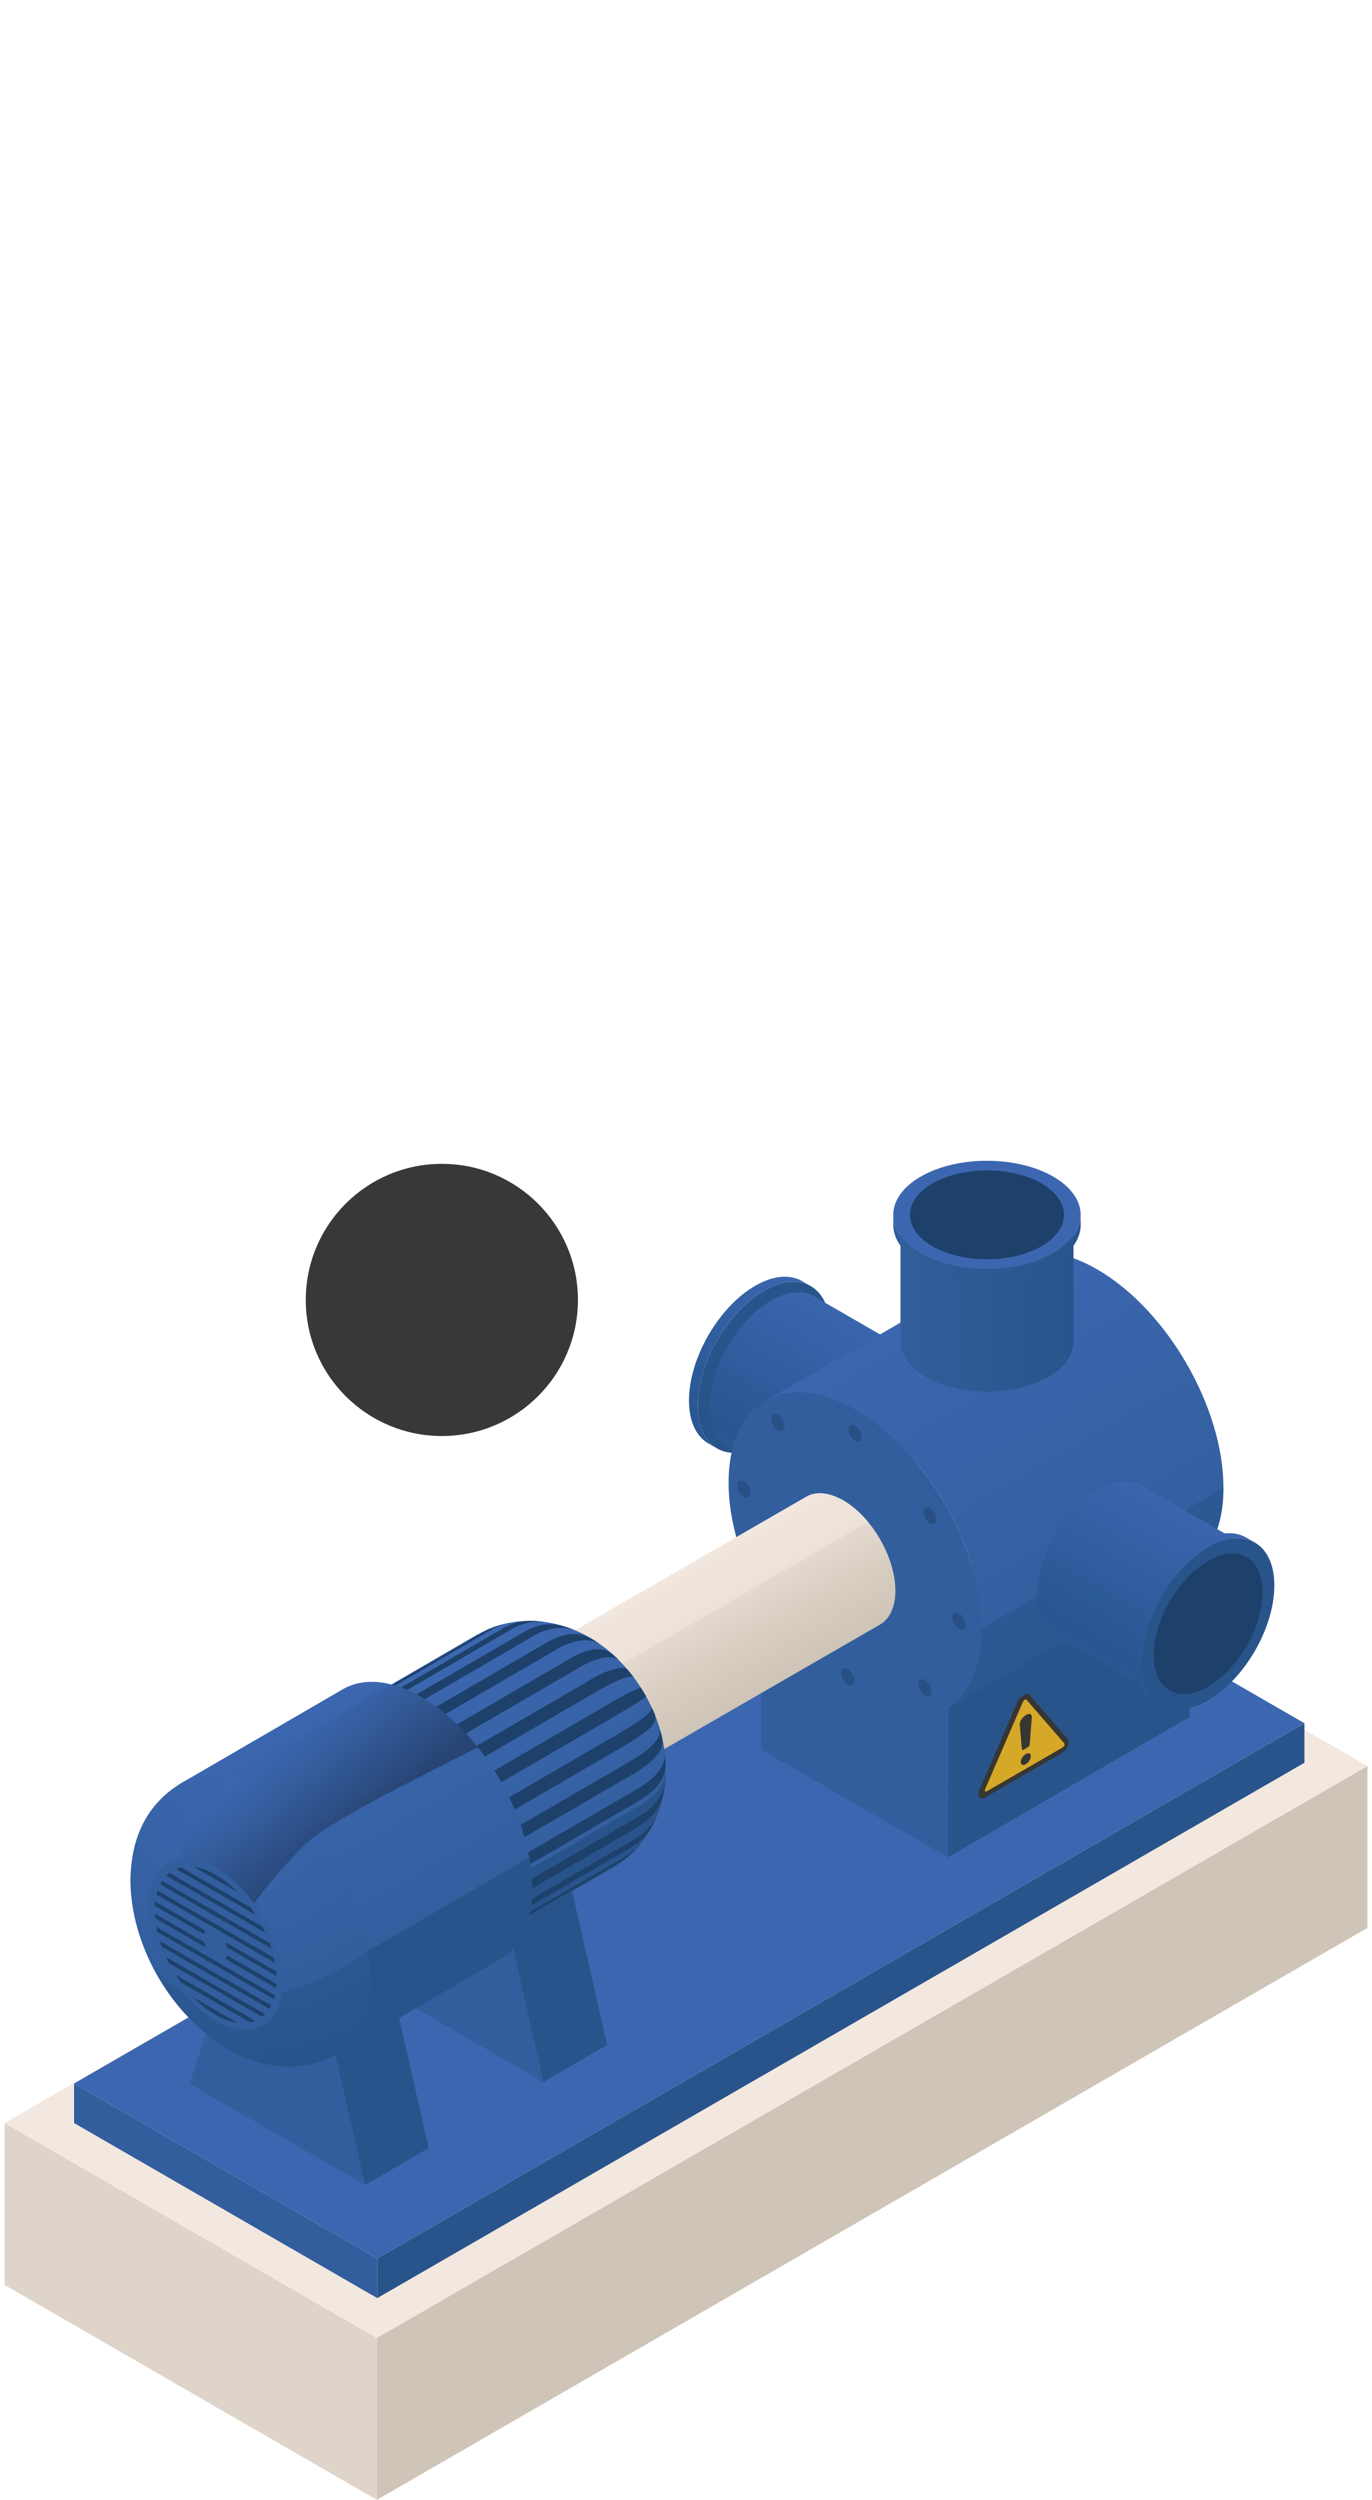 <svg xmlns="http://www.w3.org/2000/svg" xmlns:xlink="http://www.w3.org/1999/xlink" viewBox="0 0 329.326 600"><defs><style>.cls-1{isolation:isolate;}.cls-11,.cls-2,.cls-22{fill:#29548b;}.cls-3{fill:url(#Áåçûìÿííûé_ãðàäèåíò_163);}.cls-4{fill:#3c67b0;}.cls-5{fill:url(#Áåçûìÿííûé_ãðàäèåíò_163-2);}.cls-6{fill:#cec4b7;}.cls-7{fill:#dfd4ca;}.cls-16,.cls-8{fill:#f2e8df;}.cls-9{fill:#325e9d;}.cls-10{fill:url(#Áåçûìÿííûé_ãðàäèåíò_25);}.cls-11,.cls-16{opacity:0.6;}.cls-12,.cls-22{opacity:0.5;}.cls-13{fill:#1d416b;}.cls-14{fill:#919292;}.cls-15{fill:url(#Áåçûìÿííûé_ãðàäèåíò_179);}.cls-16,.cls-23{mix-blend-mode:screen;}.cls-17{fill:#2c5186;}.cls-18{fill:#ce4a4a;}.cls-19{fill:url(#Áåçûìÿííûé_ãðàäèåíò_25-2);}.cls-20{fill:url(#Áåçûìÿííûé_ãðàäèåíò_25-3);}.cls-21{fill:url(#Áåçûìÿííûé_ãðàäèåíò_19);}.cls-23{opacity:0.4;fill:url(#Áåçûìÿííûé_ãðàäèåíò_31);}.cls-24{fill:url(#Áåçûìÿííûé_ãðàäèåíò_153);}.cls-25{fill:url(#Áåçûìÿííûé_ãðàäèåíò_153-2);}.cls-26{fill:url(#Áåçûìÿííûé_ãðàäèåíò_163-3);}.cls-27{fill:url(#Áåçûìÿííûé_ãðàäèåíò_163-4);}.cls-28{fill:#363633;}.cls-29{fill:#d6a828;}.cls-30{fill:#383838;}</style><linearGradient id="Áåçûìÿííûé_ãðàäèåíò_163" x1="-764.586" y1="-14.182" x2="-716.885" y2="-14.182" gradientTransform="matrix(-0.5, 0.866, -0.866, -0.5, -206.211, 959.288)" gradientUnits="userSpaceOnUse"><stop offset="0" stop-color="#3b66af"/><stop offset="0.857" stop-color="#285792"/><stop offset="1" stop-color="#295894"/></linearGradient><linearGradient id="Áåçûìÿííûé_ãðàäèåíò_163-2" x1="-762.808" y1="-32.388" x2="-718.761" y2="-32.388" xlink:href="#Áåçûìÿííûé_ãðàäèåíò_163"/><linearGradient id="Áåçûìÿííûé_ãðàäèåíò_25" x1="-983.883" y1="313.093" x2="-1026.78" y2="387.393" gradientTransform="matrix(-1, 0, 0, 1, -760.381, 0)" gradientUnits="userSpaceOnUse"><stop offset="0" stop-color="#3c67b0"/><stop offset="1" stop-color="#325e9d"/></linearGradient><linearGradient id="Áåçûìÿííûé_ãðàäèåíò_179" x1="-924.515" y1="376.195" x2="-942.229" y2="406.877" gradientTransform="matrix(-1, 0, 0, 1, -760.381, 0)" gradientUnits="userSpaceOnUse"><stop offset="0" stop-color="#f2e8df"/><stop offset="0.632" stop-color="#d8cec2"/><stop offset="1" stop-color="#cec4b7"/></linearGradient><linearGradient id="Áåçûìÿííûé_ãðàäèåíò_25-2" x1="-871.598" y1="394.249" x2="-904.238" y2="450.783" xlink:href="#Áåçûìÿííûé_ãðàäèåíò_25"/><linearGradient id="Áåçûìÿííûé_ãðàäèåíò_25-3" x1="-832.632" y1="411.235" x2="-864.553" y2="466.525" xlink:href="#Áåçûìÿííûé_ãðàäèåíò_25"/><radialGradient id="Áåçûìÿííûé_ãðàäèåíò_19" cx="-816.738" cy="427.473" r="70.067" gradientTransform="matrix(-1, 0, 0, 1, -760.381, 0)" gradientUnits="userSpaceOnUse"><stop offset="0" stop-color="#3c67b0"/><stop offset="0.719" stop-color="#325e9d"/><stop offset="1" stop-color="#29548b"/></radialGradient><linearGradient id="Áåçûìÿííûé_ãðàäèåíò_31" x1="-824.686" y1="420.709" x2="-842.848" y2="441.929" gradientTransform="matrix(-1, 0, 0, 1, -760.381, 0)" gradientUnits="userSpaceOnUse"><stop offset="0" stop-color="#3c67b0"/><stop offset="0.268" stop-color="#315590"/><stop offset="0.854" stop-color="#14263e"/><stop offset="1" stop-color="#0d1a29"/></linearGradient><linearGradient id="Áåçûìÿííûé_ãðàäèåíò_153" x1="-1018.724" y1="313.404" x2="-974.679" y2="313.404" gradientTransform="matrix(-1, 0, 0, 1, -760.381, 0)" gradientUnits="userSpaceOnUse"><stop offset="0" stop-color="#29548b"/><stop offset="1" stop-color="#325e9d"/></linearGradient><linearGradient id="Áåçûìÿííûé_ãðàäèåíò_153-2" x1="-1020.503" y1="299.222" x2="-972.803" y2="299.222" xlink:href="#Áåçûìÿííûé_ãðàäèåíò_153"/><linearGradient id="Áåçûìÿííûé_ãðàäèåíò_163-3" x1="-762.809" y1="-123.114" x2="-718.763" y2="-123.114" xlink:href="#Áåçûìÿííûé_ãðàäèåíò_163"/><linearGradient id="Áåçûìÿííûé_ãðàäèåíò_163-4" x1="-764.588" y1="-137.295" x2="-716.887" y2="-137.295" xlink:href="#Áåçûìÿííûé_ãðàäèåíò_163"/></defs><g class="cls-1"><g id="Capa_1" data-name="Capa 1"><g id="_5" data-name="5"><g id="Axonometric_Cylinder" data-name="Axonometric Cylinder"><path id="Cylinder_face" data-name="Cylinder face" class="cls-2" d="M167.469,337.353c0-10.143,7.121-22.476,15.905-27.547s15.9-.96,15.9,9.182-7.12,22.476-15.9,27.548S167.469,347.5,167.469,337.353Z"/><path id="Cylinder_body" data-name="Cylinder body" class="cls-3" d="M172.232,347.709,170.14,346.5c-2.939-1.635-4.763-5.224-4.763-10.356,0-10.142,7.121-22.475,15.905-27.547,4.339-2.5,8.272-2.769,11.142-1.173l2.092,1.208c-2.869-1.6-6.8-1.332-11.142,1.173-8.784,5.071-15.9,17.4-15.9,27.547C167.469,342.486,169.293,346.073,172.232,347.709Z"/></g><g id="Axonometric_Cylinder-2" data-name="Axonometric Cylinder"><path id="Cylinder_face-2" data-name="Cylinder face" class="cls-4" d="M195.6,352.184c0-9.365,6.575-20.754,14.685-25.437s14.686-.886,14.686,8.479-6.575,20.754-14.686,25.437S195.6,361.55,195.6,352.184Z"/><path id="Cylinder_body-2" data-name="Cylinder body" class="cls-5" d="M199.992,361.746l-25.225-14.564c-2.715-1.51-4.4-4.823-4.4-9.562,0-9.366,6.575-20.754,14.686-25.436,4.007-2.314,7.639-2.558,10.288-1.084l25.226,14.564c-2.649-1.474-6.281-1.23-10.289,1.083-8.11,4.683-14.685,16.072-14.685,25.437C195.6,356.923,197.278,360.236,199.992,361.746Z"/></g><g id="Axonometric_Cube" data-name="Axonometric Cube"><polygon id="Cube_face_-_left" data-name="Cube face - left" class="cls-6" points="90.45 600 328.225 462.72 328.225 423.865 90.45 561.145 90.45 600"/><polygon id="Cube_face_-_right" data-name="Cube face - right" class="cls-7" points="1.101 548.414 90.45 600 90.45 561.145 1.101 509.559 1.101 548.414"/><polygon id="Cube_face_-_top" data-name="Cube face - top" class="cls-8" points="90.45 561.145 328.225 423.865 238.876 372.28 1.101 509.559 90.45 561.145"/></g><g id="Axonometric_Cube-2" data-name="Axonometric Cube"><polygon id="Cube_face_-_left-2" data-name="Cube face - left" class="cls-2" points="90.554 551.575 313.106 423.085 313.106 413.596 90.554 542.086 90.554 551.575"/><polygon id="Cube_face_-_right-2" data-name="Cube face - right" class="cls-9" points="17.782 509.559 90.554 551.575 90.554 542.086 17.782 500.07 17.782 509.559"/><polygon id="Cube_face_-_top-2" data-name="Cube face - top" class="cls-4" points="90.554 542.086 313.106 413.596 240.333 371.58 17.782 500.07 90.554 542.086"/></g><g class="cls-1"><polygon class="cls-2" points="227.624 409.78 285.619 376.077 285.526 412.093 227.53 445.796 227.624 409.78"/><path class="cls-10" d="M241.752,302.556c5.524-3.21,13.172-2.759,21.615,2.115,16.785,9.691,30.358,33.2,30.3,52.488-.026,9.081-3.086,15.564-8.051,18.918l-58,33.7c4.965-3.354,8.026-9.837,8.051-18.918.055-19.287-13.518-42.8-30.3-52.488-8.442-4.874-16.09-5.325-21.614-2.115Z"/><path class="cls-11" d="M235.675,390.862l58-33.7c-.026,9.081-3.086,15.564-8.051,18.918l-58,33.7C232.589,406.426,235.65,399.943,235.675,390.862Z"/><path class="cls-9" d="M205.371,338.374c-16.784-9.691-30.43-1.9-30.485,17.392-.025,9.08,2.988,19.071,7.9,28.128l-.094,36.016L227.53,445.8l.094-36.016c4.965-3.354,8.026-9.837,8.052-18.918C235.73,371.575,222.157,348.065,205.371,338.374Z"/></g><g class="cls-12"><path class="cls-13" d="M177.166,355.686a2.683,2.683,0,0,0,.58,2.846,2.854,2.854,0,0,0,.793.707c.55.318,1.089.3,1.391-.123.436-.617.187-1.887-.581-2.846a2.943,2.943,0,0,0-.789-.7C178.007,355.255,177.469,355.274,177.166,355.686Z"/><path class="cls-13" d="M185.08,380.682c-.854-.235-1.361.486-1.139,1.6a3.558,3.558,0,0,0,1.544,2.256,1.731,1.731,0,0,0,.41.176c.854.219,1.36-.486,1.125-1.6a3.529,3.529,0,0,0-1.531-2.249A1.721,1.721,0,0,0,185.08,380.682Z"/><path class="cls-13" d="M186.728,343.223a1.7,1.7,0,0,0,.405.172c.853.235,1.374-.478,1.139-1.6a3.526,3.526,0,0,0-1.525-2.236,1.729,1.729,0,0,0-.429-.18c-.854-.235-1.36.47-1.126,1.588A3.565,3.565,0,0,0,186.728,343.223Z"/><path class="cls-13" d="M203.491,400.6c-.556-.321-1.1-.3-1.392.113-.45.625-.187,1.9.581,2.846a2.849,2.849,0,0,0,.792.707c.55.318,1.09.3,1.392-.122.436-.618.173-1.9-.58-2.846A2.965,2.965,0,0,0,203.491,400.6Z"/><path class="cls-13" d="M203.862,342.3a2.684,2.684,0,0,0,.581,2.846,2.858,2.858,0,0,0,.795.71c.549.317,1.087.3,1.388-.109a2.683,2.683,0,0,0-.58-2.846,2.931,2.931,0,0,0-.8-.714C204.7,341.871,204.164,341.893,203.862,342.3Z"/><path class="cls-13" d="M221.579,403.059c-.853-.236-1.36.486-1.125,1.6a3.537,3.537,0,0,0,1.519,2.231,1.727,1.727,0,0,0,.421.177c.854.235,1.36-.487,1.14-1.6A3.561,3.561,0,0,0,222,403.236,1.658,1.658,0,0,0,221.579,403.059Z"/><path class="cls-13" d="M223.237,365.605a1.787,1.787,0,0,0,.409.175c.854.219,1.36-.486,1.139-1.6a3.6,3.6,0,0,0-1.545-2.257,1.7,1.7,0,0,0-.409-.175c-.854-.22-1.36.486-1.139,1.6A3.6,3.6,0,0,0,223.237,365.605Z"/><path class="cls-13" d="M230.175,387.214c-.552-.318-1.087-.3-1.379.115-.45.626-.187,1.9.58,2.847a2.891,2.891,0,0,0,.8.71c.549.316,1.087.3,1.388-.11.437-.633.174-1.911-.58-2.846A2.942,2.942,0,0,0,230.175,387.214Z"/></g><g id="Axonometric_Cylinder-3" data-name="Axonometric Cylinder"><path id="Cylinder_face-3" data-name="Cylinder face" class="cls-14" d="M147.338,420.81c0,7.988-5.608,11.226-12.526,7.233s-12.526-13.708-12.526-21.7,5.608-11.226,12.526-7.232S147.338,412.823,147.338,420.81Z"/><path id="Cylinder_body-3" data-name="Cylinder body" class="cls-15" d="M125.873,398.285l67.583-39.018c2.273-1.361,5.438-1.191,8.938.829,6.918,4,12.526,13.708,12.526,21.7,0,3.946-1.368,6.733-3.587,8.061L143.75,428.872c2.219-1.328,3.588-4.115,3.588-8.062,0-7.987-5.608-17.7-12.526-21.695C131.311,397.094,128.147,396.925,125.873,398.285Z"/></g><path class="cls-16" d="M201.961,359.872c.145.078.287.14.433.224a22.728,22.728,0,0,1,5.98,5.2L140.792,404.32a22.744,22.744,0,0,0-5.98-5.2c-.146-.084-.288-.147-.434-.225Z"/><g class="cls-1"><polygon class="cls-2" points="130.435 499.712 145.751 490.811 136.843 451.748 121.526 460.649 130.435 499.712"/><polygon class="cls-17" points="121.526 460.649 136.843 451.748 112.783 437.858 97.467 446.759 121.526 460.649"/><polygon class="cls-9" points="97.467 446.759 88.367 475.424 130.435 499.712 121.526 460.649 97.467 446.759"/></g><g class="cls-1"><polygon class="cls-2" points="87.599 524.443 102.915 515.543 94.006 476.48 78.69 485.381 87.599 524.443"/><polygon class="cls-17" points="78.69 485.381 94.006 476.48 69.947 462.59 54.631 471.491 78.69 485.381"/><polygon class="cls-9" points="54.631 471.491 45.53 500.155 87.599 524.443 78.69 485.381 54.631 471.491"/></g><g class="cls-1"><path class="cls-18" d="M159.827,424.394c-.077,4.036-.31,16.32-13.054,24.108,4.219-2.452,6.792-7.725,6.7-15.2,4.277-2.485,6.393-5.711,6.354-8.91Z"/><path class="cls-2" d="M123.2,450.9l30.278-17.6c4.277-2.485,6.393-5.711,6.354-8.91-.012.6-.027,1.4-.038,2-.067.8-.149,1.864-.251,2.659l-.34,1.952c-.223.905-.529,2.109-.8,3l-.681,1.852c-.452,1-1.091,2.314-1.61,3.279l-1.054,1.671a24.719,24.719,0,0,1-2.652,3.266l-1.439,1.39a26.971,26.971,0,0,1-4.188,3.038l-30.279,17.6C120.713,463.646,123.286,458.373,123.2,450.9Z"/><path class="cls-19" d="M114.235,392.506c.272-.157.55-.3.835-.435a25.471,25.471,0,0,1,14.06-2.966,29.839,29.839,0,0,1,15.235,5.779c5.617,3.928,15.195,14.564,15.462,29.51.039,3.2-2.077,6.425-6.354,8.91L123.2,450.9a43.663,43.663,0,0,0-3.974-16.775,55.3,55.3,0,0,0-8.887-13.975A40.337,40.337,0,0,0,99.9,411.477C93.66,408,88.038,407.73,83.957,410.1Z"/><path class="cls-9" d="M123.2,450.9c.18,14.7-9.958,20.893-22.644,13.823S77.436,440,77.256,425.3s9.958-20.893,22.643-13.823S123.015,436.2,123.2,450.9Z"/><path class="cls-13" d="M153.064,438.456c.034-.183.058-.377.088-.564-.036.223-.066.452-.108.67l-30.279,17.6a24.122,24.122,0,0,0,.341-2.565c10.092-5.865,20.184-11.73,30.289-17.714,5.576-3.33,6.092-6.925,6.34-8.653C159.41,430.239,159.273,434.848,153.064,438.456Zm-1.611,4.928c4.025-2.34,5.351-5.158,6.791-8.923a13.342,13.342,0,0,1-5.969,6.981L122,459.037a16.328,16.328,0,0,1-.866,2.022l30.279-17.6c.088-.171.166-.352.249-.529C151.592,443.083,151.527,443.238,151.453,443.384Zm-2.687,3.636a18.936,18.936,0,0,0,5.4-4.989,14.814,14.814,0,0,1-4.136,3.608L119.754,463.23a11.887,11.887,0,0,1-1.323,1.438C153.992,444,148.766,447.02,148.766,447.02Zm7.643-37.233c.369.81-2.129,2.93-7.272,5.938l-30.278,17.6q.68,1.473,1.265,2.973L150.4,418.7c-.19-.487-.194-.5-.006-.013C159.137,413.45,157.556,412.318,156.409,409.787Zm1.924,5.063c.575,1.951-1.66,4.721-6.627,7.621l-30.279,17.6q.454,1.51.8,3.021l30.28-17.6c-.06-.261-.129-.522-.193-.783.064.258.132.516.19.774C160.678,420.465,159.151,417.782,158.333,414.85Zm-12.705-5.571q-15.139,8.8-30.278,17.6.871,1.378,1.663,2.808l30.279-17.6c-.251-.455-.258-.466-.009-.019,5.22-3.046,7.552-4.51,7.8-4.9-.675-1.179-.4-.719-1.194-2.013-.2-.3-3.093,1.1-8.268,4.107ZM159.55,420.51c.368,2.872-1.758,6.055-6.371,8.743l-30.279,17.6q.193,1.489.262,2.954l30.28-17.6c-.032-.677-.037-.787,0,0C160.229,427.944,160.047,424.746,159.55,420.51Zm-28.539-26.148q-15.138,8.8-30.278,17.6,1.239.742,2.445,1.613l30.279-17.6c-.21-.151-.227-.163-.027-.019,4.549-2.643,8.384-2.9,10.8-1.168-2.473-1.67-5.963-4.677-13.249-.442Zm-10.524-3.4L90.21,408.554a15.734,15.734,0,0,1,2.167.188l30.279-17.6c-.19-.029-.376-.046-.563-.068.177.021.352.036.532.064a13.069,13.069,0,0,1,8.55-1.807c-3.1-.353-6.481-.839-10.718,1.623ZM141.334,403.4l-30.279,17.6q1.029,1.222,1.993,2.525l30.28-17.6c-.322-.434-.332-.447-.016-.02,5.237-2.976,8.233-4.044,8.907-3.177-.439-.564-1.022-1.319-1.477-1.869-1.02-1.2-4.357-.426-9.425,2.519Zm-15.813-11.563-30.278,17.6a23.584,23.584,0,0,1,2.392.915l30.279-17.6c-.207-.093-.227-.1-.03-.014,3.854-2.24,7.54-2.566,10.511-1.29-2.959-1.183-6.961-3.075-12.9.379Zm10.888,6.5-30.277,17.6q1.15,1.012,2.253,2.127l30.279-17.6c-.351-.355-.365-.369-.021-.021,4.935-2.868,8.5-3.381,10.034-1.849-2.086-2.03-4.31-4.916-12.29-.278Zm-15.222-8.566c.459-.115.911-.224,1.312-.313C122.059,389.536,121.622,389.645,121.187,389.769Zm-35.4,19.483a11.736,11.736,0,0,1,1.877-.5l30.279-17.6c-.166.03-.326.072-.489.108.153-.034.3-.074.458-.1a14.349,14.349,0,0,1,3.272-1.394,17.514,17.514,0,0,0-5.123,1.889Z"/></g><g class="cls-1"><path class="cls-20" d="M82.247,405.463c4.948-2.876,11.838-2.391,19.4,2.126,14.692,8.777,26.355,29.459,26.051,46.194-.148,8.123-3.087,13.822-7.754,16.534L81.1,492.888l-37.7-64.854Z"/><path class="cls-2" d="M72.332,477.573l54.654-31.761a40.956,40.956,0,0,1,.711,7.971c-.148,8.123-3.087,13.822-7.754,16.534L81.1,492.888Z"/><path class="cls-21" d="M31.306,450.635c-.18,15.7,9.256,32.514,22.945,40.885a30.681,30.681,0,0,0,13.054,4.4,23.409,23.409,0,0,0,13.8-3.027c4.667-2.712,7.606-8.411,7.754-16.534.3-16.735-11.359-37.417-26.051-46.194-7.561-4.518-14.451-5-19.4-2.126C32.083,434.927,31.519,446.339,31.306,450.635Z"/><path class="cls-22" d="M88.174,468.37a40.886,40.886,0,0,1,.719,8.016c-.147,8.122-3.087,13.822-7.754,16.534a23.412,23.412,0,0,1-13.8,3.027,30.663,30.663,0,0,1-13.054-4.395,49.12,49.12,0,0,1-17.94-20.17C47.5,487.508,76.476,477.624,88.174,468.37Z"/><path class="cls-23" d="M42.17,455.105c1.647-14.7,2.032-21.639,14.9-29.382,4.834-2.907,36.764-21.448,36.764-21.448a28.757,28.757,0,0,1,7.808,3.314,49.549,49.549,0,0,1,13.048,11.8c-2.42,1.435-33.869,16.436-40.7,22.643-5.265,4.786-14.732,15.921-17.245,21.765C51.108,463.413,46.4,459.146,42.17,455.105Z"/><path class="cls-9" d="M52.044,448.373c8.832,5.276,15.843,17.709,15.66,27.769S60.213,490.08,51.381,484.8s-15.843-17.71-15.66-27.77S43.212,443.1,52.044,448.373Z"/><path class="cls-13" d="M50.486,482.811a25.43,25.43,0,0,1-4.042-3.4L56.985,485.5a13.16,13.16,0,0,1-4.047-1.271Zm-1.075-15.372a6.092,6.092,0,0,1-.46-1.331l-11.781-6.8c.012.368.039.744.079,1.111ZM60.069,485.4a6.426,6.426,0,0,0,1.2-.388L42.176,473.984c.38.612.788,1.207,1.2,1.772ZM48.956,464.23a1.754,1.754,0,0,1,.466-.8L37.26,456.411c-.042.321-.07.665-.085,1.017ZM62.9,484.082a8.432,8.432,0,0,0,.726-.663L39.841,469.69c.231.509.475,1.01.719,1.5Zm1.752-1.936c.165-.265.3-.547.452-.82L38.379,465.9c.149.447.284.886.446,1.34Zm1.071-2.328c.1-.305.165-.626.248-.939L37.529,462.46c.081.407.148.807.242,1.222Zm-11.157-10.47a1.736,1.736,0,0,1-.466.8l12.162,7.022c.042-.32.07-.664.085-1.017Zm-.455-3.21a6.167,6.167,0,0,1,.461,1.331l11.78,6.8c-.012-.368-.039-.743-.078-1.111ZM37.8,453.76c-.1.305-.165.625-.248.938l28.438,16.419c-.081-.407-.148-.807-.242-1.222Zm1.071-2.329c-.164.265-.3.547-.452.82l26.721,15.428c-.149-.446-.284-.885-.446-1.339Zm1.752-1.936a8.136,8.136,0,0,0-.725.664l23.78,13.729c-.231-.509-.475-1.011-.719-1.5Zm2.828-1.314a6.363,6.363,0,0,0-1.2.388l19.1,11.024c-.381-.612-.789-1.207-1.2-1.772Zm7.13,1.17a13.215,13.215,0,0,0-4.047-1.271l10.541,6.087a25.393,25.393,0,0,0-4.042-3.4Z"/></g><g id="Axonometric_Cylinder-4" data-name="Axonometric Cylinder"><path id="Cylinder_face-4" data-name="Cylinder face" class="cls-4" d="M222.221,301.378c8.111,4.683,21.261,4.683,29.372,0s8.111-12.275,0-16.958-21.261-4.682-29.372,0S214.111,296.7,222.221,301.378Z"/><path id="Cylinder_body-4" data-name="Cylinder body" class="cls-24" d="M216.139,292.789v29.128c-.049,3.106,1.979,6.22,6.082,8.589,8.111,4.683,21.261,4.683,29.372,0,4.007-2.313,6.035-5.336,6.083-8.368V293.01c-.048,3.032-2.076,6.055-6.083,8.368-8.111,4.683-21.261,4.683-29.372,0C218.118,299.009,216.09,295.894,216.139,292.789Z"/></g><g id="Axonometric_Cylinder-5" data-name="Axonometric Cylinder"><path id="Cylinder_face-5" data-name="Cylinder face" class="cls-4" d="M221,300.763c8.784,5.072,23.025,5.072,31.809,0s8.783-13.293,0-18.364-23.025-5.071-31.809,0S212.219,295.693,221,300.763Z"/><ellipse id="Cylinder_face-6" data-name="Cylinder face" class="cls-13" cx="236.908" cy="291.581" rx="18.486" ry="10.673"/><path id="Cylinder_body-5" data-name="Cylinder body" class="cls-25" d="M214.416,291.462v2.415c-.053,3.363,2.142,6.736,6.587,9.3,8.784,5.072,23.025,5.072,31.809,0,4.339-2.5,6.534-5.779,6.587-9.062V291.7c-.053,3.283-2.248,6.558-6.587,9.062-8.784,5.072-23.025,5.072-31.809,0C216.558,298.2,214.363,294.825,214.416,291.462Z"/></g><g id="Axonometric_Cylinder-6" data-name="Axonometric Cylinder"><path id="Cylinder_face-7" data-name="Cylinder face" class="cls-4" d="M274.164,397.546c0-9.366,6.574-20.754,14.685-25.437s14.686-.886,14.686,8.479-6.575,20.754-14.686,25.437S274.164,406.912,274.164,397.546Z"/><path id="Cylinder_body-6" data-name="Cylinder body" class="cls-26" d="M278.561,407.108l-25.225-14.564c-2.715-1.51-4.4-4.823-4.4-9.562,0-9.366,6.575-20.754,14.686-25.437,4.006-2.313,7.638-2.557,10.288-1.083l25.226,14.564c-2.65-1.474-6.282-1.23-10.289,1.083-8.111,4.683-14.685,16.071-14.685,25.437C274.164,402.285,275.847,405.6,278.561,407.108Z"/></g><g id="Axonometric_Cylinder-7" data-name="Axonometric Cylinder"><path id="Cylinder_face-8" data-name="Cylinder face" class="cls-2" d="M274.086,398.908c0-10.142,7.121-22.475,15.9-27.547s15.9-.96,15.9,9.183-7.12,22.476-15.9,27.547S274.086,409.051,274.086,398.908Z"/><path id="Cylinder_face-9" data-name="Cylinder face" class="cls-13" d="M276.919,397.273c0-8.336,5.853-18.472,13.072-22.64s13.071-.79,13.071,7.547-5.852,18.471-13.071,22.64S276.919,405.609,276.919,397.273Z"/><path id="Cylinder_body-7" data-name="Cylinder body" class="cls-27" d="M278.849,409.264l-2.092-1.208C273.818,406.421,272,402.833,272,397.7c0-10.143,7.12-22.476,15.9-27.547,4.339-2.506,8.272-2.77,11.142-1.173l2.092,1.207c-2.87-1.6-6.8-1.332-11.142,1.173-8.784,5.072-15.9,17.405-15.9,27.547C274.086,404.041,275.91,407.629,278.849,409.264Z"/></g><path class="cls-28" d="M254.745,420.853a3.831,3.831,0,0,0,1.514-1.747,1.7,1.7,0,0,0,0-1.751l-9.071-10.474c-.316-.365-.882-.366-1.514,0a3.815,3.815,0,0,0-1.515,1.748l-9.071,20.949a1.7,1.7,0,0,0,0,1.751c.316.363.882.363,1.515,0Z"/><path class="cls-29" d="M255.468,418.436,246.4,407.962c-.192-.222-.672.055-.863.5l-9.071,20.948c-.192.444.047.721.431.5l18.142-10.474C255.42,419.211,255.66,418.657,255.468,418.436Z"/><path class="cls-28" d="M245.7,419.948c-.215.124-.394.062-.412-.142l-.5-5.8c-.172-1.82,3.064-3.908,2.871-1.658l-.5,6.37a.874.874,0,0,1-.412.617Zm-.682,2.959c0,.668.541.9,1.21.511a2.51,2.51,0,0,0,1.21-1.909c0-.668-.542-.9-1.21-.511A2.507,2.507,0,0,0,245.015,422.907Z"/></g></g><g id="arrow_event_critycal"><circle id="Encendido2" class="cls-30" cx="106.059" cy="312" r="32.665"/></g></g></svg>